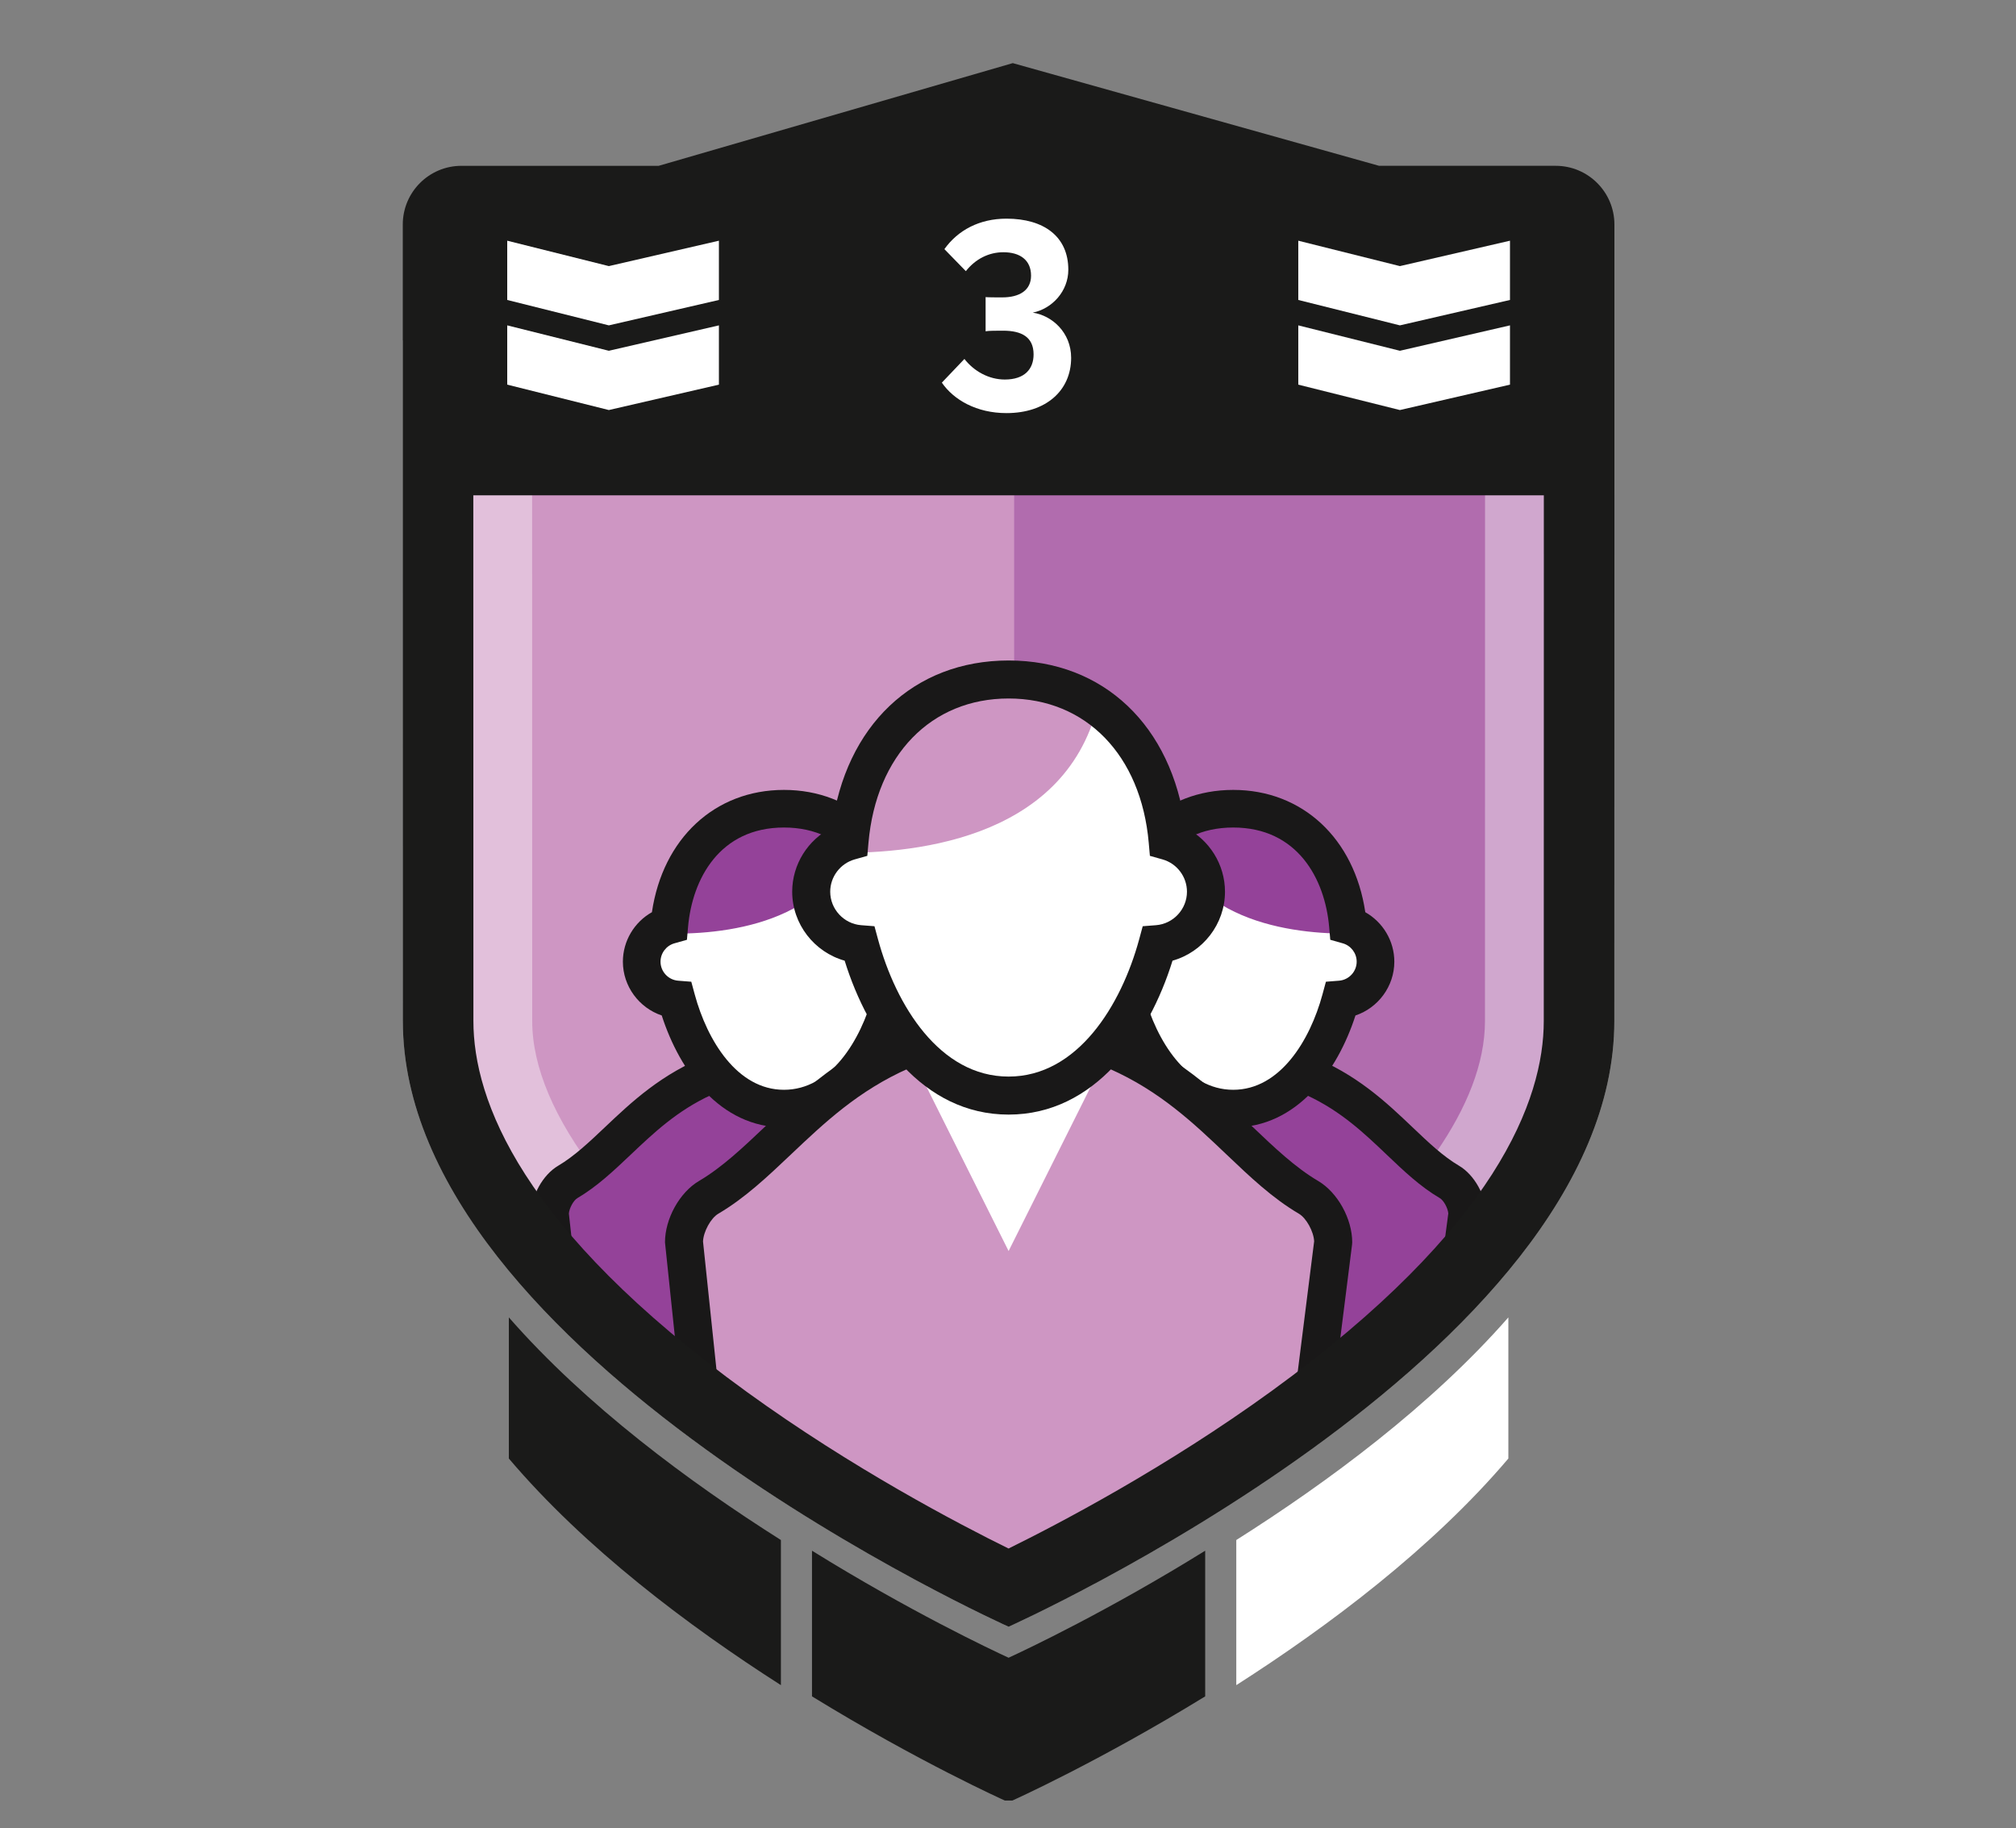 <?xml version="1.0" encoding="utf-8"?>
<!-- Generator: Adobe Illustrator 16.0.0, SVG Export Plug-In . SVG Version: 6.00 Build 0)  -->
<!DOCTYPE svg PUBLIC "-//W3C//DTD SVG 1.1//EN" "http://www.w3.org/Graphics/SVG/1.1/DTD/svg11.dtd">
<svg version="1.1" id="Layer_1" xmlns="http://www.w3.org/2000/svg" xmlns:xlink="http://www.w3.org/1999/xlink" x="0px" y="0px"
	 width="215px" height="195px" viewBox="0 0 215 195" enable-background="new 0 0 215 195" xml:space="preserve">
<rect x="0" y="0" width="215" height="195" fill="#808080" stroke="none"/>
<path fill="#1A1A19" d="M128.529,165.387c-10.387,6.445-19.063,10.538-20.965,11.416c-1.905-0.878-10.58-4.971-20.967-11.416v0.492
	c-0.003-0.002,0.004-0.006,0-0.008v15.052c11.415,7.013,20.568,11.111,20.568,11.111l0.399-0.001l0.399,0.001
	c0,0,9.152-4.1,20.566-11.111v-15.052c-0.004,0.002,0.004,0.006,0,0.008V165.387L128.529,165.387z"/>
<path fill="#1A1A19" d="M83.281,164.249c-9.748-6.171-20.759-14.313-29.014-23.745v15.052c8.118,9.568,19.145,17.857,29.014,24.17
	v-15.052c-0.004-0.002,0.003-0.005,0-0.007V164.249z"/>
<path fill="#FFFFFF" d="M131.846,164.249v0.418c-0.004,0.002,0.004,0.005,0,0.007v15.052c9.869-6.313,20.896-14.602,29.016-24.17
	v-15.052C152.604,149.938,141.594,158.078,131.846,164.249"/>
<path fill="#CE96C3" d="M44.243,40.151v19.896l0.008,48.789c0,34.966,63.313,63.313,63.313,63.313s63.313-28.348,63.313-63.313
	l0.008-48.789V40.151H44.243z"/>
<g opacity="0.5">
	<g>
		<g>
			<defs>
				<rect id="SVGID_1_" x="108.154" y="40.09" width="60.025" height="127.58"/>
			</defs>
			<clipPath id="SVGID_2_">
				<use xlink:href="#SVGID_1_"  overflow="visible"/>
			</clipPath>
			<path clip-path="url(#SVGID_2_)" fill="#944299" d="M108.283,167.666c5.59-2.753,17.619-9.048,29.468-17.652
				c9.19-6.674,16.454-13.391,21.588-19.966c5.866-7.514,8.841-14.723,8.841-21.427V61.396V40.091h-60.025v127.511
				C108.197,167.623,108.242,167.646,108.283,167.666"/>
		</g>
	</g>
</g>
<g opacity="0.4">
	<g>
		<g>
			<defs>
				<rect id="SVGID_3_" x="42.955" y="36.3" width="129.217" height="137.19"/>
			</defs>
			<clipPath id="SVGID_4_">
				<use xlink:href="#SVGID_3_"  overflow="visible"/>
			</clipPath>
			<path clip-path="url(#SVGID_4_)" fill="#FFFFFF" d="M158.375,50.097v9.013l-0.008,49.782c0,18.216-31.199,39.306-50.76,49.273
				c-5.696-2.925-14.985-8.062-24.254-14.771c-17.149-12.412-26.594-24.667-26.594-34.505L56.751,59.11v-9.015L158.375,50.097
				 M172.172,36.3H42.955v22.812l0.009,49.78c0,35.678,64.6,64.601,64.6,64.601s64.601-28.923,64.601-64.601l0.008-49.78
				L172.172,36.3L172.172,36.3z"/>
		</g>
	</g>
</g>
<g>
	<g>
		<defs>
			<path id="SVGID_5_" d="M42.956,35.798V58.61l0.008,49.779c0,35.68,64.601,64.603,64.601,64.603s64.6-28.923,64.6-64.603
				l0.008-49.779V35.798H42.956z"/>
		</defs>
		<clipPath id="SVGID_6_">
			<use xlink:href="#SVGID_5_"  overflow="visible"/>
		</clipPath>
		<path clip-path="url(#SVGID_6_)" fill="#944299" d="M154.575,126.058c-4.862-2.862-8.028-8.628-15.662-11.615
			c-1.933,2.166-4.39,3.569-7.315,3.569c-2.942,0-5.416-1.424-7.354-3.615c-7.646,2.974-10.893,8.783-15.779,11.661
			c-1.07,0.631-1.894,2.216-1.894,3.457l3.371,30.5h42.482l4.045-30.5C156.469,128.272,155.646,126.688,154.575,126.058"/>
	</g>
	<g>
		<defs>
			<path id="SVGID_7_" d="M42.956,35.798V58.61l0.008,49.779c0,35.68,64.601,64.603,64.601,64.603s64.6-28.923,64.6-64.603
				l0.008-49.779V35.798H42.956z"/>
		</defs>
		<clipPath id="SVGID_8_">
			<use xlink:href="#SVGID_7_"  overflow="visible"/>
		</clipPath>
		<path clip-path="url(#SVGID_8_)" fill="#191818" d="M154.182,162.022h-46.037l-3.582-32.51c0-1.986,1.239-4.218,2.883-5.186
			c1.711-1.008,3.294-2.508,4.971-4.095c2.845-2.697,6.069-5.751,11.099-7.707l1.305-0.51l0.928,1.051
			c1.725,1.949,3.691,2.938,5.852,2.938c2.145,0,4.102-0.976,5.817-2.898l0.929-1.041l1.301,0.508c5.016,1.963,8.203,5,11.02,7.681
			c1.658,1.58,3.227,3.072,4.93,4.075c1.643,0.968,2.883,3.198,2.883,5.186l-0.018,0.266L154.182,162.022z M111.739,158.008h38.926
			l3.793-28.594c-0.05-0.569-0.493-1.387-0.901-1.627c-2.1-1.237-3.83-2.883-5.66-4.628c-2.412-2.297-4.898-4.665-8.512-6.336
			c-2.271,2.096-4.938,3.195-7.785,3.195c-2.871,0-5.555-1.114-7.836-3.24c-3.629,1.67-6.145,4.055-8.587,6.368
			c-1.846,1.75-3.59,3.4-5.694,4.641c-0.412,0.242-0.861,1.075-0.902,1.645L111.739,158.008z"/>
	</g>
	<g>
		<defs>
			<path id="SVGID_9_" d="M42.956,35.798V58.61l0.008,49.779c0,35.68,64.601,64.603,64.601,64.603s64.6-28.923,64.6-64.603
				l0.008-49.779V35.798H42.956z"/>
		</defs>
		<clipPath id="SVGID_10_">
			<use xlink:href="#SVGID_9_"  overflow="visible"/>
		</clipPath>
		<path clip-path="url(#SVGID_10_)" fill="#FFFFFF" d="M143.746,98.674c-0.066-0.746-0.178-1.473-0.327-2.178
			c-1.258-5.914-5.44-10.245-11.899-10.245s-10.642,4.331-11.898,10.245c-0.148,0.705-0.262,1.432-0.327,2.178
			c-1.698,0.479-2.944,2.038-2.944,3.892c0,2.124,1.64,3.862,3.721,4.028c1.647,6.073,5.625,11.644,11.451,11.644
			s9.803-5.569,11.451-11.644c2.082-0.166,3.721-1.904,3.721-4.028C146.691,100.712,145.445,99.153,143.746,98.674"/>
	</g>
	<g>
		<defs>
			<path id="SVGID_11_" d="M42.956,35.798V58.61l0.008,49.779c0,35.68,64.601,64.603,64.601,64.603s64.6-28.923,64.6-64.603
				l0.008-49.779V35.798H42.956z"/>
		</defs>
		<clipPath id="SVGID_12_">
			<use xlink:href="#SVGID_11_"  overflow="visible"/>
		</clipPath>
		<path clip-path="url(#SVGID_12_)" fill="#FFFFFF" d="M119.293,98.674c0.066-0.746,0.178-1.473,0.327-2.178
			c0.733-3.451,2.466-6.361,5.063-8.188c2.627,10.412,14.547,11.438,20.661,11.25c0.824,0.739,1.347,1.811,1.347,3.008
			c0,2.124-1.64,3.862-3.722,4.028c-1.647,6.073-5.625,11.644-11.45,11.644c-5.826,0-9.804-5.569-11.451-11.644
			c-2.082-0.166-3.721-1.904-3.721-4.028C116.348,100.712,117.594,99.153,119.293,98.674"/>
	</g>
	<g>
		<defs>
			<path id="SVGID_13_" d="M42.956,35.798V58.61l0.008,49.779c0,35.68,64.601,64.603,64.601,64.603s64.6-28.923,64.6-64.603
				l0.008-49.779V35.798H42.956z"/>
		</defs>
		<clipPath id="SVGID_14_">
			<use xlink:href="#SVGID_13_"  overflow="visible"/>
		</clipPath>
		<path clip-path="url(#SVGID_14_)" fill="#944299" d="M124.182,88.308c1.854-1.304,4.146-2.057,6.836-2.057
			c6.459,0,10.644,4.33,11.9,10.244c0.15,0.706,0.262,1.433,0.326,2.179c0.604,0.17,1.146,0.478,1.6,0.883
			C138.73,99.744,126.809,98.72,124.182,88.308"/>
	</g>
	<g>
		<defs>
			<path id="SVGID_15_" d="M42.956,35.798V58.61l0.008,49.779c0,35.68,64.601,64.603,64.601,64.603s64.6-28.923,64.6-64.603
				l0.008-49.779V35.798H42.956z"/>
		</defs>
		<clipPath id="SVGID_16_">
			<use xlink:href="#SVGID_15_"  overflow="visible"/>
		</clipPath>
		<path clip-path="url(#SVGID_16_)" fill="#191818" d="M131.52,120.243c-6.795,0-11.104-5.964-13.035-11.94
			c-2.409-0.809-4.144-3.103-4.144-5.737c0-2.214,1.222-4.225,3.097-5.277c1.162-7.853,6.696-13.043,14.082-13.043
			c7.388,0,12.922,5.19,14.084,13.043c1.873,1.054,3.097,3.063,3.097,5.277c0,2.636-1.733,4.93-4.144,5.737
			C142.625,114.279,138.314,120.243,131.52,120.243 M131.52,88.258c-6.854,0-9.776,5.474-10.229,10.592l-0.12,1.381l-1.333,0.377
			c-0.873,0.246-1.482,1.051-1.482,1.958c0,1.054,0.822,1.944,1.873,2.028l1.407,0.111l0.37,1.364
			c1.333,4.912,4.533,10.161,9.514,10.161c4.981,0,8.183-5.249,9.515-10.161l0.37-1.364l1.406-0.111
			c1.051-0.084,1.875-0.976,1.875-2.028c0-0.907-0.61-1.712-1.483-1.958l-1.332-0.377l-0.121-1.381
			C141.297,93.73,138.373,88.258,131.52,88.258"/>
	</g>
	<g>
		<defs>
			<path id="SVGID_17_" d="M42.956,35.798V58.61l0.008,49.779c0,35.68,64.601,64.603,64.601,64.603s64.6-28.923,64.6-64.603
				l0.008-49.779V35.798H42.956z"/>
		</defs>
		<clipPath id="SVGID_18_">
			<use xlink:href="#SVGID_17_"  overflow="visible"/>
		</clipPath>
		<path clip-path="url(#SVGID_18_)" fill="#944299" d="M106.664,126.058c-4.862-2.862-8.029-8.628-15.661-11.615
			c-1.933,2.166-4.391,3.569-7.316,3.569c-2.944,0-5.417-1.424-7.355-3.615c-7.648,2.974-10.892,8.783-15.779,11.661
			c-1.07,0.631-1.894,2.216-1.894,3.457l3.371,33.01h42.482l4.047-33.01C108.559,128.272,107.733,126.688,106.664,126.058"/>
	</g>
	<g>
		<defs>
			<path id="SVGID_19_" d="M42.956,35.798V58.61l0.008,49.779c0,35.68,64.601,64.603,64.601,64.603s64.6-28.923,64.6-64.603
				l0.008-49.779V35.798H42.956z"/>
		</defs>
		<clipPath id="SVGID_20_">
			<use xlink:href="#SVGID_19_"  overflow="visible"/>
		</clipPath>
		<path clip-path="url(#SVGID_20_)" fill="#191818" d="M106.269,162.022H60.232l-3.581-32.51c0-1.986,1.239-4.218,2.883-5.186
			c1.711-1.008,3.294-2.508,4.97-4.094c2.845-2.697,6.071-5.752,11.1-7.708l1.304-0.51l0.927,1.051
			c1.723,1.949,3.692,2.938,5.851,2.938c2.144,0,4.102-0.976,5.818-2.898l0.929-1.04l1.3,0.507c5.014,1.963,8.204,5,11.018,7.681
			c1.66,1.58,3.228,3.072,4.93,4.075c1.644,0.968,2.883,3.198,2.883,5.186l-0.019,0.266L106.269,162.022z M63.827,158.008h38.926
			l3.793-28.594c-0.049-0.569-0.494-1.387-0.901-1.627c-2.101-1.237-3.83-2.883-5.661-4.628c-2.413-2.297-4.899-4.665-8.511-6.336
			c-2.271,2.096-4.938,3.195-7.787,3.195c-2.87,0-5.553-1.114-7.834-3.24c-3.629,1.67-6.146,4.055-8.587,6.369
			c-1.847,1.749-3.59,3.399-5.694,4.64c-0.412,0.242-0.862,1.075-0.903,1.645L63.827,158.008z"/>
	</g>
	<g>
		<defs>
			<path id="SVGID_21_" d="M42.956,35.798V58.61l0.008,49.779c0,35.68,64.601,64.603,64.601,64.603s64.6-28.923,64.6-64.603
				l0.008-49.779V35.798H42.956z"/>
		</defs>
		<clipPath id="SVGID_22_">
			<use xlink:href="#SVGID_21_"  overflow="visible"/>
		</clipPath>
		<path clip-path="url(#SVGID_22_)" fill="#FFFFFF" d="M95.834,98.674c-0.066-0.746-0.177-1.473-0.327-2.178
			c-1.258-5.914-5.441-10.245-11.9-10.245c-6.458,0-10.641,4.331-11.899,10.245c-0.15,0.705-0.262,1.432-0.327,2.178
			c-1.699,0.479-2.946,2.038-2.946,3.892c0,2.124,1.64,3.862,3.722,4.028c1.648,6.073,5.625,11.644,11.45,11.644
			c5.826,0,9.803-5.569,11.451-11.644c2.082-0.166,3.721-1.904,3.721-4.028C98.779,100.712,97.533,99.153,95.834,98.674"/>
	</g>
	<g>
		<defs>
			<path id="SVGID_23_" d="M42.956,35.798V58.61l0.008,49.779c0,35.68,64.601,64.603,64.601,64.603s64.6-28.923,64.6-64.603
				l0.008-49.779V35.798H42.956z"/>
		</defs>
		<clipPath id="SVGID_24_">
			<use xlink:href="#SVGID_23_"  overflow="visible"/>
		</clipPath>
		<path clip-path="url(#SVGID_24_)" fill="#FFFFFF" d="M71.381,98.674c0.066-0.746,0.177-1.473,0.327-2.178
			c0.734-3.451,2.466-6.361,5.063-8.188c2.628,10.412,14.548,11.438,20.662,11.25c0.825,0.739,1.347,1.811,1.347,3.008
			c0,2.124-1.639,3.862-3.722,4.028c-1.648,6.073-5.625,11.644-11.45,11.644c-5.826,0-9.803-5.569-11.451-11.644
			c-2.082-0.166-3.721-1.904-3.721-4.028C68.436,100.712,69.682,99.153,71.381,98.674"/>
	</g>
	<g>
		<defs>
			<path id="SVGID_25_" d="M42.956,35.798V58.61l0.008,49.779c0,35.68,64.601,64.603,64.601,64.603s64.6-28.923,64.6-64.603
				l0.008-49.779V35.798H42.956z"/>
		</defs>
		<clipPath id="SVGID_26_">
			<use xlink:href="#SVGID_25_"  overflow="visible"/>
		</clipPath>
		<path clip-path="url(#SVGID_26_)" fill="#944299" d="M91.413,88.308c-1.854-1.304-4.147-2.057-6.837-2.057
			c-6.459,0-10.642,4.33-11.9,10.244c-0.15,0.706-0.261,1.433-0.326,2.179c-0.603,0.17-1.146,0.478-1.599,0.883
			C76.864,99.744,88.784,98.72,91.413,88.308"/>
	</g>
	<g>
		<defs>
			<path id="SVGID_27_" d="M42.956,35.798V58.61l0.008,49.779c0,35.68,64.601,64.603,64.601,64.603s64.6-28.923,64.6-64.603
				l0.008-49.779V35.798H42.956z"/>
		</defs>
		<clipPath id="SVGID_28_">
			<use xlink:href="#SVGID_27_"  overflow="visible"/>
		</clipPath>
		<path clip-path="url(#SVGID_28_)" fill="#191818" d="M83.608,120.243c-6.796,0-11.107-5.964-13.036-11.94
			c-2.41-0.809-4.143-3.103-4.143-5.737c0-2.214,1.222-4.225,3.096-5.277c1.162-7.853,6.697-13.043,14.083-13.043
			c7.386,0,12.921,5.19,14.083,13.043c1.874,1.054,3.096,3.063,3.096,5.277c0,2.636-1.733,4.93-4.143,5.737
			C94.714,114.279,90.404,120.243,83.608,120.243 M83.608,88.258c-6.854,0-9.777,5.474-10.228,10.592l-0.121,1.382l-1.333,0.376
			c-0.873,0.246-1.484,1.051-1.484,1.958c0,1.054,0.824,1.944,1.875,2.028l1.407,0.111l0.37,1.364
			c1.333,4.912,4.532,10.161,9.514,10.161c4.981,0,8.181-5.249,9.514-10.161l0.369-1.364l1.408-0.111
			c1.051-0.084,1.874-0.976,1.874-2.028c0-0.907-0.61-1.712-1.484-1.958l-1.333-0.376l-0.121-1.382
			C93.385,93.73,90.462,88.258,83.608,88.258"/>
	</g>
	<g>
		<defs>
			<path id="SVGID_29_" d="M42.956,35.798V58.61l0.008,49.779c0,35.68,64.601,64.603,64.601,64.603s64.6-28.923,64.6-64.603
				l0.008-49.779V35.798H42.956z"/>
		</defs>
		<clipPath id="SVGID_30_">
			<use xlink:href="#SVGID_29_"  overflow="visible"/>
		</clipPath>
		<path clip-path="url(#SVGID_30_)" fill="#CE96C3" d="M139.553,127.699c-6.746-3.973-11.14-11.973-21.729-16.116
			c-2.681,3.006-6.091,4.953-10.148,4.953c-4.086,0-7.516-1.977-10.206-5.019c-10.612,4.127-15.112,12.188-21.893,16.182
			c-1.484,0.875-2.628,3.074-2.628,4.797l4.678,44.576h58.94l5.615-44.576C142.182,130.773,141.037,128.574,139.553,127.699"/>
	</g>
	<g>
		<defs>
			<path id="SVGID_31_" d="M42.956,35.798V58.61l0.008,49.779c0,35.68,64.601,64.603,64.601,64.603s64.6-28.923,64.6-64.603
				l0.008-49.779V35.798H42.956z"/>
		</defs>
		<clipPath id="SVGID_32_">
			<use xlink:href="#SVGID_31_"  overflow="visible"/>
		</clipPath>
		<path clip-path="url(#SVGID_32_)" fill="#191818" d="M138.355,179.101H75.799l-4.88-46.604c0-2.513,1.559-5.325,3.627-6.543
			c2.449-1.44,4.675-3.552,7.033-5.785c3.897-3.691,8.314-7.878,15.154-10.538l1.317-0.512l0.936,1.059
			c2.542,2.875,5.465,4.334,8.687,4.334c3.2,0,6.106-1.438,8.638-4.276l0.938-1.052l1.313,0.514
			c6.819,2.669,11.188,6.83,15.041,10.499c2.336,2.223,4.541,4.323,6.979,5.759c2.067,1.218,3.628,4.031,3.628,6.543l-0.018,0.253
			L138.355,179.101z M79.45,175.045h55.329l5.371-42.655c-0.051-1.048-0.832-2.476-1.627-2.942c-2.84-1.672-5.209-3.929-7.717-6.317
			c-3.496-3.329-7.104-6.764-12.481-9.143c-3.087,3.001-6.744,4.578-10.652,4.578c-3.936,0-7.615-1.601-10.716-4.642
			c-5.401,2.375-9.051,5.834-12.59,9.188c-2.529,2.396-4.918,4.661-7.764,6.336c-0.799,0.471-1.585,1.911-1.628,2.96L79.45,175.045z
			"/>
	</g>
	<g>
		<defs>
			<path id="SVGID_33_" d="M42.956,35.798V58.61l0.008,49.779c0,35.68,64.601,64.603,64.601,64.603s64.6-28.923,64.6-64.603
				l0.008-49.779V35.798H42.956z"/>
		</defs>
		<clipPath id="SVGID_34_">
			<use xlink:href="#SVGID_33_"  overflow="visible"/>
		</clipPath>
		<polygon clip-path="url(#SVGID_34_)" fill="#FFFFFF" points="98.533,115.363 116.594,115.363 107.564,133.425 		"/>
	</g>
	<g>
		<defs>
			<path id="SVGID_35_" d="M42.956,35.798V58.61l0.008,49.779c0,35.68,64.601,64.603,64.601,64.603s64.6-28.923,64.6-64.603
				l0.008-49.779V35.798H42.956z"/>
		</defs>
		<clipPath id="SVGID_36_">
			<use xlink:href="#SVGID_35_"  overflow="visible"/>
		</clipPath>
		<path clip-path="url(#SVGID_36_)" fill="#FFFFFF" d="M124.527,89.705c-0.092-1.035-0.244-2.043-0.453-3.022
			c-1.746-8.206-7.549-14.214-16.511-14.214c-8.961,0-14.765,6.008-16.511,14.214c-0.208,0.979-0.362,1.987-0.453,3.022
			c-2.357,0.666-4.087,2.828-4.087,5.397c0,2.947,2.274,5.36,5.164,5.592c2.286,8.425,7.804,16.152,15.887,16.152
			c8.082,0,13.601-7.729,15.888-16.152c2.89-0.23,5.164-2.645,5.164-5.592C128.615,92.533,126.885,90.371,124.527,89.705"/>
	</g>
	<g>
		<defs>
			<path id="SVGID_37_" d="M42.956,35.798V58.61l0.008,49.779c0,35.68,64.601,64.603,64.601,64.603s64.6-28.923,64.6-64.603
				l0.008-49.779V35.798H42.956z"/>
		</defs>
		<clipPath id="SVGID_38_">
			<use xlink:href="#SVGID_37_"  overflow="visible"/>
		</clipPath>
		<path clip-path="url(#SVGID_38_)" fill="#FFFFFF" d="M124.527,89.705c-0.092-1.035-0.244-2.043-0.453-3.022
			c-1.02-4.788-3.422-8.824-7.024-11.358c-3.647,14.445-20.186,15.867-28.668,15.606c-1.145,1.026-1.869,2.514-1.869,4.173
			c0,2.947,2.274,5.36,5.164,5.592c2.286,8.425,7.804,16.152,15.887,16.152c8.083,0,13.601-7.729,15.888-16.152
			c2.889-0.23,5.164-2.645,5.164-5.592C128.615,92.533,126.885,90.371,124.527,89.705"/>
	</g>
	<g>
		<defs>
			<path id="SVGID_39_" d="M42.956,35.798V58.61l0.008,49.779c0,35.68,64.601,64.603,64.601,64.603s64.6-28.923,64.6-64.603
				l0.008-49.779V35.798H42.956z"/>
		</defs>
		<clipPath id="SVGID_40_">
			<use xlink:href="#SVGID_39_"  overflow="visible"/>
		</clipPath>
		<path clip-path="url(#SVGID_40_)" fill="#CE96C3" d="M117.05,75.322c-2.571-1.81-5.754-2.854-9.486-2.854
			c-8.961,0-14.765,6.008-16.511,14.214c-0.208,0.979-0.362,1.987-0.453,3.022c-0.835,0.235-1.589,0.662-2.218,1.226
			C96.864,91.189,113.402,89.77,117.05,75.322"/>
	</g>
	<g>
		<defs>
			<path id="SVGID_41_" d="M42.956,35.798V58.61l0.008,49.779c0,35.68,64.601,64.603,64.601,64.603s64.6-28.923,64.6-64.603
				l0.008-49.779V35.798H42.956z"/>
		</defs>
		<clipPath id="SVGID_42_">
			<use xlink:href="#SVGID_41_"  overflow="visible"/>
		</clipPath>
		<path clip-path="url(#SVGID_42_)" fill="#191818" d="M107.563,118.875c-9.162,0-14.952-8.262-17.484-16.416
			c-3.231-0.904-5.594-3.896-5.594-7.356c0-2.919,1.685-5.56,4.233-6.833c1.432-10.875,8.719-17.827,18.845-17.827
			c10.126,0,17.414,6.951,18.847,17.827c2.547,1.275,4.23,3.914,4.23,6.833c0,3.46-2.363,6.452-5.595,7.356
			C122.516,110.613,116.727,118.875,107.563,118.875 M107.563,74.496c-8.256,0-14.122,6.039-14.944,15.388l-0.123,1.394l-1.347,0.38
			c-1.536,0.435-2.609,1.852-2.609,3.446c0,1.854,1.447,3.423,3.296,3.57l1.423,0.111l0.373,1.377
			c1.923,7.087,6.592,14.658,13.931,14.658c7.339,0,12.009-7.571,13.931-14.658l0.373-1.377l1.424-0.111
			c1.85-0.147,3.295-1.716,3.295-3.57c0-1.596-1.07-3.013-2.607-3.446l-1.347-0.38l-0.123-1.394
			C121.688,80.535,115.818,74.496,107.563,74.496"/>
	</g>
</g>
<path fill="#1A1A19" d="M172.172,23.947c0-3.458-2.803-6.263-6.261-6.263h-18.838L108.008,6.732L70.247,17.685H49.216
	c-3.458,0-6.261,2.805-6.261,6.263v12.352v22.813l0.008,49.78c0,35.679,64.601,64.602,64.601,64.602s64.6-28.923,64.6-64.602
	l0.008-49.78v-6.282V23.947z M164.646,59.109l-0.008,49.781c0,8.39-5.031,22.042-28.996,39.444
	c-11.291,8.199-22.754,14.198-28.083,16.821c-5.288-2.602-16.619-8.527-27.885-16.684c-24.124-17.463-29.187-31.163-29.187-39.584
	l-0.009-49.779v-6.282h114.167V59.109z"/>
<path fill="#FFFFFF" d="M100.445,40.809l2.408-2.526c1.024,1.323,2.619,2.195,4.305,2.195c2.107,0,3.07-1.112,3.07-2.68
	c0-1.866-1.293-2.529-3.25-2.529c-0.662,0-1.566,0-1.866,0.063v-3.644c0.3,0.029,1.294,0.029,1.775,0.029
	c1.837,0,3.071-0.753,3.071-2.317c0-1.687-1.204-2.498-2.95-2.498c-1.565,0-2.98,0.722-4.004,2.017l-2.288-2.349
	c1.445-2.018,3.733-3.25,6.623-3.25c3.974,0,6.593,1.896,6.593,5.447c0,2.288-1.716,4.154-3.793,4.576
	c2.047,0.301,4.094,2.108,4.094,4.817c0,3.492-2.678,5.898-6.894,5.898C104.148,44.06,101.709,42.646,100.445,40.809"/>
<polygon fill="#FFFFFF" points="76.67,31.992 64.93,34.702 54.094,31.992 54.094,25.672 64.93,28.381 76.67,25.672 "/>
<polygon fill="#FFFFFF" points="76.67,41.023 64.93,43.732 54.094,41.023 54.094,34.702 64.93,37.411 76.67,34.702 "/>
<polygon fill="#FFFFFF" points="161.034,31.992 149.294,34.702 138.458,31.992 138.458,25.672 149.294,28.381 161.034,25.672 "/>
<polygon fill="#FFFFFF" points="161.034,41.023 149.294,43.732 138.458,41.023 138.458,34.702 149.294,37.411 161.034,34.702 "/>
</svg>
